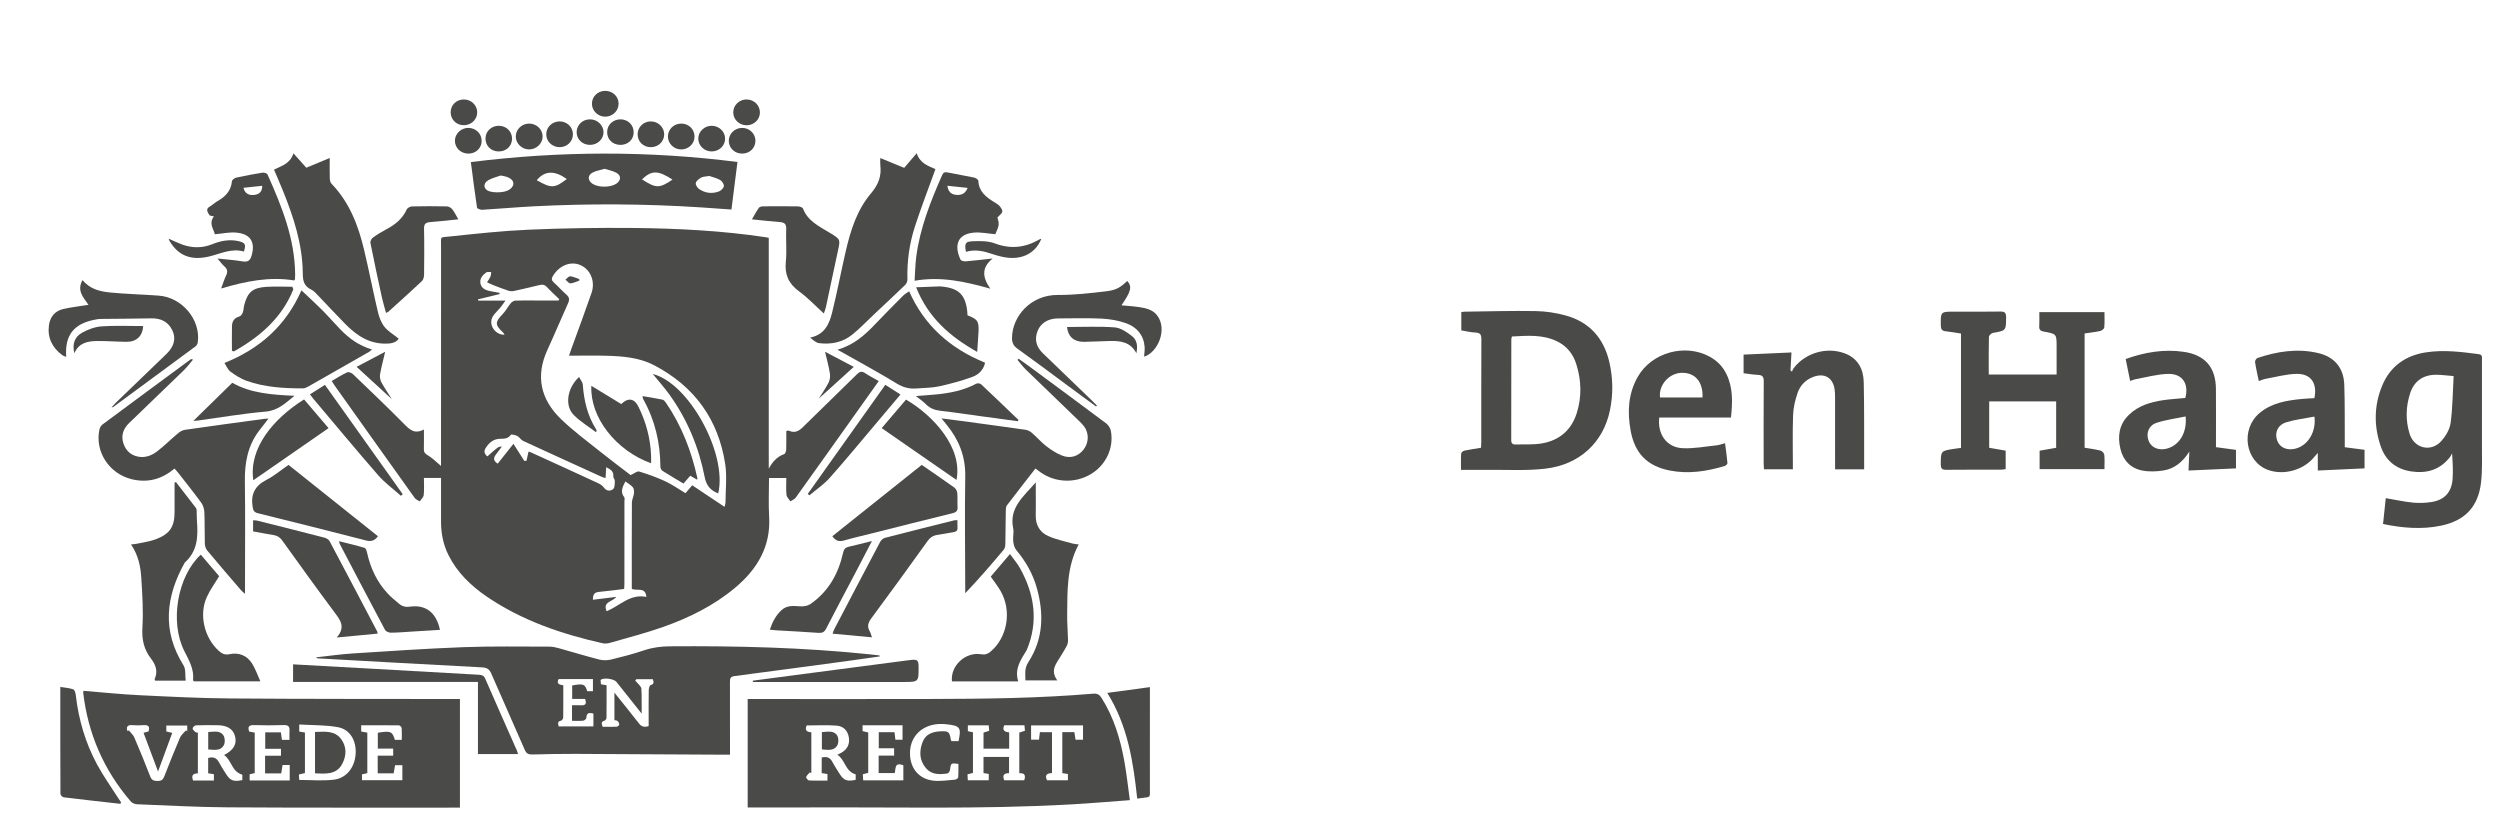 <svg width="149" height="50" viewBox="0 0 149 50" fill="none" xmlns="http://www.w3.org/2000/svg">
<g opacity="0.75">
<g clip-path="url(#clip0_165_651)">
<path d="M26.286 28.485C25.924 28.485 25.621 28.485 25.265 28.485C25.265 28.834 25.289 29.171 25.254 29.503C25.24 29.636 25.1 29.756 25.017 29.883C24.917 29.817 24.785 29.772 24.72 29.682C23.117 27.442 21.521 25.196 19.925 22.951C19.875 22.881 19.834 22.806 19.771 22.705C20.088 22.524 20.382 22.336 20.696 22.19C20.774 22.153 20.952 22.219 21.029 22.292C22.054 23.275 23.082 24.256 24.079 25.265C24.411 25.601 24.703 25.898 25.265 25.598C25.265 26.041 25.273 26.401 25.262 26.76C25.257 26.944 25.32 27.031 25.494 27.134C25.783 27.303 26.021 27.552 26.285 27.772C26.285 27.696 26.285 27.572 26.285 27.448C26.285 23.178 26.284 18.908 26.287 14.638C26.288 14.065 26.201 14.159 26.793 14.096C28.365 13.93 29.941 13.757 31.52 13.689C33.588 13.6 35.662 13.567 37.733 13.587C40.386 13.613 43.036 13.747 45.664 14.143C45.708 14.149 45.75 14.16 45.818 14.174C45.818 18.763 45.818 23.348 45.818 27.933C46.033 27.536 46.3 27.221 46.743 27.062C46.808 27.039 46.854 26.888 46.858 26.794C46.87 26.425 46.863 26.054 46.863 25.692C46.94 25.675 46.981 25.653 47.005 25.664C47.489 25.887 47.743 25.564 48.03 25.282C49.042 24.286 50.067 23.302 51.076 22.304C51.242 22.139 51.364 22.107 51.564 22.241C51.813 22.408 52.084 22.545 52.374 22.711C51.953 23.304 51.556 23.863 51.158 24.421C49.915 26.168 48.675 27.917 47.425 29.659C47.355 29.756 47.214 29.807 47.106 29.88C47.025 29.751 46.889 29.628 46.875 29.493C46.84 29.169 46.864 28.84 46.864 28.49C46.505 28.49 46.181 28.49 45.833 28.49C45.833 29.266 45.795 30.025 45.84 30.778C45.948 32.555 45.147 33.913 43.805 35.036C42.541 36.094 41.072 36.819 39.514 37.37C38.48 37.734 37.41 38.008 36.353 38.313C36.217 38.352 36.055 38.37 35.919 38.339C33.452 37.784 31.089 36.978 29.002 35.55C28.053 34.901 27.247 34.119 26.733 33.092C26.414 32.457 26.285 31.784 26.286 31.083C26.287 30.228 26.286 29.373 26.286 28.485ZM43.183 30.209C43.211 30.085 43.24 30.014 43.24 29.943C43.242 29.177 43.336 28.398 43.221 27.649C42.817 25.034 41.424 23.043 38.989 21.77C38.101 21.306 37.123 21.229 36.14 21.203C35.413 21.183 34.685 21.199 33.914 21.199C33.965 21.049 34.001 20.937 34.041 20.826C34.446 19.707 34.863 18.593 35.252 17.47C35.497 16.763 35.191 16.051 34.575 15.792C34.003 15.552 33.343 15.822 32.959 16.435C32.85 16.61 32.87 16.717 33.023 16.852C33.275 17.074 33.494 17.33 33.748 17.55C33.928 17.706 33.959 17.847 33.861 18.063C33.442 18.988 33.053 19.926 32.628 20.848C31.907 22.412 32.217 23.802 33.438 24.981C34.175 25.693 35.014 26.309 35.819 26.954C36.42 27.435 37.04 27.896 37.585 28.315C37.801 28.22 37.978 28.067 38.093 28.102C38.62 28.263 39.143 28.448 39.64 28.68C40.064 28.878 40.45 29.152 40.854 29.394C41.002 29.222 41.121 29.081 41.256 28.923C41.903 29.355 42.525 29.77 43.183 30.209ZM29.908 26.623C29.778 26.796 29.66 26.953 29.541 27.11C29.381 27.323 29.43 27.49 29.663 27.633C29.97 27.247 30.269 26.87 30.602 26.452C30.844 26.833 31.047 27.152 31.25 27.471C31.293 27.469 31.335 27.467 31.378 27.464C31.419 27.284 31.459 27.105 31.501 26.915C31.524 26.923 31.589 26.936 31.647 26.963C32.993 27.577 34.34 28.19 35.681 28.813C35.808 28.871 35.928 28.973 36.012 29.082C36.178 29.297 36.409 29.267 36.546 29.145C36.649 29.054 36.636 28.826 36.643 28.658C36.646 28.57 36.545 28.476 36.553 28.39C36.581 28.087 36.38 27.974 36.129 27.844C36.115 28.073 36.104 28.272 36.091 28.497C35.974 28.456 35.899 28.436 35.829 28.404C34.277 27.697 32.724 26.992 31.177 26.277C31.045 26.216 30.964 26.054 30.833 25.986C30.718 25.925 30.476 25.871 30.446 25.915C30.291 26.138 30.065 26.152 29.842 26.151C29.431 26.148 29.18 26.354 28.968 26.668C28.817 26.891 28.858 27.043 29.047 27.201C29.706 26.613 29.706 26.613 29.908 26.623ZM36.155 36.428C36.948 36.107 37.551 35.375 38.526 35.577C38.463 34.952 37.974 35.242 37.655 35.097C37.655 35 37.655 34.883 37.655 34.765C37.655 33.163 37.65 31.561 37.661 29.959C37.663 29.771 37.765 29.586 37.786 29.396C37.799 29.278 37.786 29.122 37.715 29.038C37.596 28.899 37.421 28.805 37.273 28.695C37.103 29.017 36.951 29.314 37.207 29.64C37.246 29.689 37.216 29.79 37.216 29.866C37.216 31.513 37.217 33.158 37.215 34.804C37.215 34.91 37.205 35.017 37.2 35.102C36.68 35.164 36.191 35.233 35.701 35.277C35.426 35.301 35.334 35.433 35.338 35.746C35.816 35.687 36.265 35.631 36.727 35.575C36.526 35.87 35.9 35.849 36.155 36.428ZM30.124 17.917C29.983 18.111 29.906 18.229 29.817 18.337C29.669 18.516 29.48 18.671 29.366 18.868C29.093 19.338 29.497 19.966 30.072 19.951C30.036 19.897 30.016 19.848 29.98 19.814C29.489 19.356 29.497 19.198 29.969 18.708C30.151 18.519 30.271 18.276 30.44 18.073C30.503 17.997 30.619 17.922 30.715 17.917C31.113 17.9 31.512 17.91 31.91 17.91C32.37 17.91 32.831 17.91 33.291 17.91C33.304 17.882 33.318 17.855 33.331 17.828C33.087 17.591 32.83 17.366 32.603 17.115C32.469 16.966 32.338 16.944 32.155 16.989C31.648 17.113 31.14 17.232 30.63 17.342C30.528 17.364 30.407 17.36 30.309 17.328C30.003 17.228 29.703 17.111 29.403 16.995C29.274 16.945 29.151 16.881 29.025 16.824C29.092 16.717 29.173 16.615 29.224 16.501C29.262 16.415 29.261 16.313 29.278 16.218C29.176 16.222 29.045 16.189 28.979 16.237C28.757 16.4 28.573 16.608 28.637 16.905C28.699 17.194 28.943 17.296 29.211 17.351C29.399 17.389 29.589 17.42 29.778 17.454C29.777 17.478 29.775 17.503 29.774 17.528C29.344 17.633 28.915 17.737 28.485 17.842C28.489 17.867 28.493 17.892 28.498 17.917C29.005 17.917 29.511 17.917 30.124 17.917Z" fill="#0D0D0B"/>
<path d="M67.339 47.689C66.125 47.778 65.003 47.877 63.879 47.94C58.383 48.252 52.883 48.086 47.384 48.126C46.452 48.132 45.52 48.126 44.562 48.126C44.562 45.969 44.562 43.836 44.562 41.661C44.714 41.661 44.858 41.661 45.001 41.661C48.475 41.661 51.949 41.669 55.423 41.659C58.667 41.651 61.911 41.619 65.147 41.343C65.388 41.322 65.524 41.394 65.644 41.584C66.389 42.755 66.772 44.048 67.013 45.384C67.146 46.125 67.226 46.875 67.339 47.689ZM60.14 46.079C59.785 46.08 59.751 46.251 59.852 46.502C60.261 46.502 60.654 46.502 61.044 46.502C61.148 46.212 61.066 46.061 60.75 46.085C60.75 45.26 60.75 44.463 60.75 43.661C60.868 43.624 60.97 43.591 61.088 43.554C61.077 43.435 61.066 43.332 61.056 43.225C60.632 43.225 60.239 43.225 59.855 43.225C59.707 43.542 59.896 43.626 60.146 43.65C60.146 43.983 60.146 44.296 60.146 44.62C59.628 44.62 59.133 44.62 58.618 44.62C58.618 44.29 58.618 43.978 58.618 43.662C58.739 43.624 58.842 43.593 58.956 43.558C58.945 43.435 58.936 43.331 58.927 43.229C58.495 43.229 58.091 43.229 57.684 43.229C57.684 43.359 57.684 43.465 57.684 43.579C57.797 43.603 57.893 43.623 57.988 43.643C57.988 44.464 57.988 45.27 57.988 46.066C57.863 46.099 57.77 46.123 57.663 46.151C57.669 46.276 57.675 46.382 57.681 46.504C58.111 46.504 58.515 46.504 58.93 46.504C58.93 46.369 58.93 46.254 58.93 46.127C58.818 46.108 58.722 46.091 58.617 46.074C58.617 45.743 58.617 45.431 58.617 45.112C59.144 45.112 59.646 45.112 60.14 45.112C60.14 45.441 60.14 45.736 60.14 46.079ZM48.974 45.147C49.264 45.077 49.459 45.137 49.593 45.384C49.73 45.636 49.888 45.879 50.041 46.122C50.292 46.516 50.482 46.587 50.999 46.478C50.999 46.366 50.999 46.251 50.999 46.153C50.368 45.971 50.386 45.295 49.906 44.981C50.005 44.934 50.053 44.912 50.1 44.888C50.484 44.69 50.655 44.368 50.593 43.963C50.533 43.571 50.293 43.281 49.864 43.248C49.27 43.202 48.669 43.236 48.078 43.236C47.948 43.525 48.085 43.634 48.356 43.642C48.356 44.467 48.356 45.273 48.356 46.079C48.327 46.064 48.298 46.048 48.268 46.032C48.19 46.123 48.083 46.205 48.047 46.31C48.031 46.358 48.15 46.51 48.214 46.514C48.575 46.534 48.938 46.523 49.316 46.523C49.316 46.372 49.316 46.257 49.316 46.131C49.19 46.112 49.083 46.095 48.973 46.078C48.974 45.753 48.974 45.452 48.974 45.147ZM53.84 46.507C53.84 46.175 53.84 45.885 53.84 45.612C53.283 45.396 53.401 45.842 53.324 46.073C52.992 46.073 52.682 46.073 52.368 46.073C52.368 45.72 52.368 45.397 52.368 45.035C52.693 45.035 52.992 45.035 53.29 45.035C53.29 44.878 53.29 44.761 53.29 44.596C52.973 44.596 52.673 44.596 52.375 44.596C52.375 44.247 52.375 43.947 52.375 43.641C52.708 43.641 53.008 43.641 53.312 43.641C53.332 43.806 53.349 43.944 53.366 44.09C53.518 44.09 53.65 44.09 53.791 44.09C53.791 43.795 53.791 43.518 53.791 43.225C52.981 43.225 52.203 43.225 51.409 43.225C51.409 43.357 51.409 43.469 51.409 43.576C51.541 43.606 51.648 43.631 51.746 43.654C51.746 44.471 51.746 45.267 51.746 46.06C51.626 46.093 51.532 46.118 51.423 46.148C51.431 46.276 51.439 46.389 51.446 46.506C52.254 46.507 53.024 46.507 53.84 46.507ZM57.129 44.17C57.301 43.362 57.228 43.259 56.422 43.167C56.264 43.149 56.103 43.142 55.945 43.151C54.97 43.211 54.294 43.852 54.239 44.76C54.184 45.698 54.697 46.406 55.596 46.523C56.026 46.579 56.475 46.501 56.915 46.469C56.987 46.464 57.106 46.383 57.111 46.33C57.13 46.062 57.12 45.792 57.12 45.527C56.668 45.471 56.674 45.472 56.618 45.894C56.608 45.969 56.53 46.089 56.469 46.098C55.996 46.168 55.519 46.179 55.181 45.776C54.784 45.304 54.781 44.763 54.989 44.221C55.16 43.773 55.551 43.614 56.016 43.589C56.541 43.562 56.59 43.601 56.671 44.103C56.674 44.123 56.693 44.141 56.711 44.17C56.848 44.17 56.991 44.17 57.129 44.17ZM62.698 43.638C62.698 44.46 62.698 45.257 62.698 46.075C62.401 46.085 62.248 46.192 62.403 46.502C62.809 46.502 63.224 46.502 63.648 46.502C63.648 46.366 63.648 46.251 63.648 46.13C63.519 46.109 63.41 46.093 63.313 46.078C63.313 45.254 63.313 44.449 63.313 43.634C63.577 43.634 63.8 43.634 64.032 43.634C64.057 43.8 64.079 43.945 64.102 44.089C64.267 44.089 64.399 44.089 64.548 44.089C64.548 43.795 64.548 43.518 64.548 43.232C63.502 43.232 62.486 43.232 61.453 43.232C61.453 43.536 61.453 43.813 61.453 44.084C61.626 44.084 61.768 44.084 61.924 44.084C61.944 43.924 61.96 43.786 61.977 43.637C62.222 43.638 62.454 43.638 62.698 43.638Z" fill="#0D0D0B"/>
<path d="M4.975 41.174C6.098 41.264 7.196 41.379 8.296 41.433C10.115 41.522 11.934 41.614 13.755 41.628C18.184 41.663 22.613 41.653 27.043 41.661C27.156 41.661 27.269 41.661 27.412 41.661C27.412 43.816 27.412 45.949 27.412 48.135C27.303 48.135 27.184 48.135 27.064 48.135C22.566 48.132 18.067 48.146 13.569 48.117C11.772 48.106 9.976 48.005 8.179 47.934C8.048 47.929 7.879 47.866 7.799 47.773C6.176 45.889 5.245 43.72 4.96 41.291C4.956 41.261 4.968 41.228 4.975 41.174ZM11.508 46.518C11.928 46.518 12.332 46.518 12.748 46.518C12.748 46.381 12.748 46.266 12.748 46.141C12.621 46.122 12.513 46.106 12.407 46.089C12.407 45.767 12.407 45.465 12.407 45.174C12.721 45.088 12.916 45.176 13.051 45.434C13.173 45.669 13.322 45.891 13.463 46.116C13.722 46.529 13.909 46.602 14.443 46.495C14.443 46.384 14.443 46.269 14.443 46.172C13.799 45.99 13.814 45.311 13.356 44.999C13.942 44.693 14.134 44.338 14.004 43.864C13.886 43.438 13.537 43.226 12.941 43.222C12.52 43.219 12.098 43.213 11.679 43.23C11.605 43.234 11.486 43.342 11.48 43.409C11.474 43.478 11.573 43.564 11.642 43.628C11.675 43.658 11.742 43.655 11.793 43.666C11.793 44.484 11.793 45.281 11.793 46.093C11.477 46.093 11.398 46.238 11.508 46.518ZM18.174 43.658C18.174 44.475 18.174 45.272 18.174 46.075C18.046 46.104 17.94 46.129 17.815 46.158C17.821 46.284 17.828 46.399 17.832 46.485C18.547 46.485 19.234 46.55 19.903 46.468C20.669 46.374 21.158 45.71 21.198 44.905C21.237 44.132 20.858 43.47 20.136 43.339C19.39 43.203 18.612 43.227 17.834 43.18C17.834 43.379 17.834 43.484 17.834 43.601C17.947 43.62 18.045 43.637 18.174 43.658ZM21.575 46.5C22.393 46.5 23.176 46.5 23.981 46.5C23.981 46.18 23.981 45.9 23.981 45.604C23.828 45.604 23.689 45.604 23.547 45.604C23.516 45.784 23.488 45.942 23.462 46.089C23.119 46.089 22.807 46.089 22.511 46.089C22.511 45.73 22.511 45.4 22.511 45.039C22.842 45.039 23.134 45.039 23.434 45.039C23.434 44.892 23.434 44.778 23.434 44.618C23.116 44.618 22.817 44.618 22.518 44.618C22.518 44.27 22.518 43.968 22.518 43.672C23.289 43.547 23.38 43.587 23.534 44.095C23.664 44.095 23.795 44.095 23.946 44.095C23.946 43.846 23.957 43.617 23.939 43.391C23.934 43.333 23.838 43.233 23.782 43.232C23.036 43.222 22.289 43.225 21.526 43.225C21.526 43.375 21.526 43.481 21.526 43.598C21.656 43.622 21.773 43.644 21.892 43.666C21.892 44.482 21.892 45.278 21.892 46.077C21.775 46.106 21.68 46.129 21.575 46.154C21.575 46.272 21.575 46.38 21.575 46.5ZM16.741 43.647C16.765 43.822 16.784 43.959 16.803 44.097C16.955 44.097 17.087 44.097 17.253 44.097C17.253 43.907 17.244 43.733 17.255 43.56C17.27 43.317 17.195 43.205 16.91 43.215C16.318 43.236 15.725 43.233 15.133 43.216C14.812 43.207 14.76 43.336 14.851 43.601C14.961 43.622 15.069 43.643 15.181 43.664C15.181 44.475 15.181 45.272 15.181 46.076C15.065 46.104 14.97 46.126 14.878 46.148C14.878 46.278 14.878 46.394 14.878 46.516C15.68 46.516 16.46 46.516 17.267 46.516C17.267 46.194 17.267 45.895 17.267 45.593C17.113 45.593 16.989 45.593 16.84 45.593C16.814 45.761 16.79 45.919 16.762 46.093C16.44 46.093 16.128 46.093 15.799 46.093C15.799 45.739 15.799 45.406 15.799 45.04C16.127 45.04 16.43 45.04 16.745 45.04C16.745 44.893 16.745 44.778 16.745 44.627C16.426 44.627 16.124 44.627 15.808 44.627C15.808 44.281 15.808 43.971 15.808 43.647C16.133 43.647 16.424 43.647 16.741 43.647ZM7.589 43.562C7.622 43.554 7.653 43.546 7.685 43.538C7.794 43.676 7.939 43.8 8.005 43.954C8.335 44.724 8.654 45.498 8.955 46.279C9.04 46.498 9.164 46.546 9.387 46.547C9.603 46.548 9.71 46.482 9.786 46.286C10.09 45.506 10.4 44.729 10.73 43.96C10.8 43.797 10.964 43.673 11.085 43.531C11.11 43.548 11.134 43.564 11.159 43.581C11.159 43.474 11.159 43.366 11.159 43.241C10.742 43.241 10.338 43.241 9.913 43.241C9.913 43.373 9.913 43.485 9.913 43.595C10.038 43.625 10.142 43.649 10.266 43.68C9.987 44.438 9.716 45.174 9.419 45.981C9.115 45.17 8.838 44.432 8.555 43.674C8.674 43.643 8.767 43.618 8.851 43.596C8.951 43.296 8.837 43.196 8.542 43.219C8.328 43.236 8.109 43.236 7.894 43.219C7.614 43.197 7.511 43.299 7.589 43.562Z" fill="#0D0D0B"/>
<path d="M52.434 39.123C51.876 39.203 51.317 39.286 50.758 39.361C48.435 39.675 46.112 39.99 43.788 40.292C43.54 40.325 43.503 40.43 43.505 40.636C43.511 41.953 43.508 43.27 43.508 44.588C43.508 44.706 43.508 44.824 43.508 44.979C43.331 44.979 43.188 44.98 43.044 44.979C40.117 44.962 37.19 44.942 34.262 44.931C33.42 44.927 32.577 44.946 31.734 44.967C31.503 44.973 31.375 44.92 31.276 44.691C30.62 43.172 29.936 41.664 29.28 40.144C29.168 39.883 29.023 39.79 28.733 39.775C25.469 39.605 22.207 39.42 18.944 39.239C18.912 39.237 18.879 39.228 18.842 39.177C19.562 39.099 20.28 38.993 21.002 38.947C23.217 38.805 25.432 38.653 27.649 38.57C29.344 38.507 31.043 38.54 32.739 38.539C32.928 38.539 33.121 38.582 33.305 38.633C34.114 38.857 34.916 39.104 35.73 39.313C35.949 39.369 36.208 39.361 36.429 39.307C37.09 39.147 37.751 38.974 38.395 38.757C38.899 38.587 39.404 38.524 39.933 38.52C43.898 38.491 47.858 38.586 51.805 38.995C52.009 39.016 52.212 39.04 52.415 39.063C52.422 39.082 52.428 39.103 52.434 39.123ZM38.66 43.276C38.66 43.153 38.66 43.035 38.66 42.916C38.66 42.323 38.654 41.73 38.665 41.138C38.667 41.031 38.711 40.851 38.775 40.833C39.026 40.76 38.941 40.622 38.911 40.481C38.57 40.481 38.248 40.481 37.926 40.481C37.904 40.51 37.882 40.539 37.859 40.568C37.937 40.65 38.02 40.728 38.09 40.815C38.145 40.883 38.218 40.959 38.224 41.035C38.245 41.286 38.241 41.539 38.243 41.792C38.245 42.008 38.244 42.226 38.244 42.533C37.695 41.842 37.218 41.241 36.74 40.641C36.593 40.455 35.958 40.366 35.794 40.529C35.8 40.601 35.809 40.693 35.817 40.782C35.943 40.805 36.041 40.822 36.152 40.842C36.152 41.496 36.156 42.142 36.147 42.787C36.146 42.844 36.082 42.935 36.027 42.952C35.785 43.026 35.87 43.164 35.921 43.317C36.209 43.317 36.481 43.325 36.753 43.311C36.809 43.309 36.902 43.234 36.905 43.189C36.909 43.118 36.868 43.027 36.814 42.977C36.768 42.933 36.676 42.934 36.619 42.92C36.619 42.376 36.619 41.86 36.619 41.281C37.135 41.925 37.613 42.51 38.075 43.108C38.219 43.294 38.372 43.366 38.66 43.276ZM33.573 40.843C33.573 41.496 33.577 42.13 33.567 42.763C33.566 42.829 33.496 42.94 33.441 42.951C33.173 43.004 33.285 43.157 33.296 43.294C33.999 43.294 34.674 43.294 35.368 43.294C35.368 43.022 35.368 42.776 35.368 42.53C35.103 42.454 34.954 42.495 34.948 42.783C34.947 42.844 34.834 42.945 34.765 42.952C34.545 42.974 34.321 42.96 34.092 42.96C34.092 42.63 34.092 42.35 34.092 42.033C34.277 42.033 34.447 42.023 34.614 42.035C34.905 42.057 34.973 41.938 34.871 41.656C34.614 41.656 34.358 41.656 34.102 41.656C34.102 41.361 34.102 41.105 34.102 40.853C34.777 40.732 34.867 40.767 34.997 41.195C35.113 41.195 35.23 41.195 35.339 41.195C35.339 40.943 35.339 40.717 35.339 40.472C34.64 40.472 33.963 40.472 33.294 40.472C33.139 40.776 33.365 40.809 33.573 40.843Z" fill="#0D0D0B"/>
<path d="M60.71 21.381C60.905 21.521 61.102 21.659 61.296 21.801C62.84 22.942 64.388 24.08 65.925 25.232C66.06 25.334 66.177 25.518 66.207 25.68C66.399 26.713 65.907 27.735 64.989 28.273C64.057 28.819 62.871 28.765 62.002 28.138C61.911 28.073 61.824 28.006 61.712 27.923C61.136 28.663 60.568 29.389 60.01 30.122C59.956 30.193 59.948 30.307 59.946 30.402C59.934 31.072 59.933 31.74 59.919 32.409C59.916 32.524 59.902 32.666 59.833 32.748C59.098 33.626 58.351 34.495 57.528 35.356C57.528 35.257 57.528 35.158 57.528 35.059C57.524 32.832 57.494 30.604 57.529 28.377C57.547 27.192 57.144 26.19 56.396 25.285C56.32 25.192 56.245 25.098 56.113 24.936C56.549 24.992 56.91 25.036 57.271 25.085C58.555 25.259 59.84 25.431 61.123 25.615C61.257 25.634 61.401 25.711 61.503 25.8C61.799 26.057 62.056 26.357 62.365 26.597C62.645 26.813 62.955 27.015 63.283 27.147C63.795 27.354 64.27 27.197 64.584 26.79C64.893 26.39 64.915 25.837 64.625 25.433C64.535 25.308 64.422 25.196 64.31 25.087C63.249 24.062 62.183 23.041 61.125 22.012C60.948 21.84 60.803 21.637 60.643 21.448C60.664 21.426 60.687 21.404 60.71 21.381Z" fill="#0D0D0B"/>
<path d="M16 24.95C15.784 25.228 15.605 25.454 15.432 25.684C14.761 26.579 14.58 27.589 14.594 28.674C14.623 30.77 14.602 32.866 14.602 34.962C14.602 35.08 14.602 35.198 14.602 35.392C14.487 35.289 14.42 35.24 14.369 35.181C13.693 34.394 13.016 33.61 12.353 32.814C12.263 32.707 12.213 32.541 12.208 32.4C12.189 31.775 12.207 31.149 12.18 30.525C12.172 30.332 12.105 30.113 11.99 29.956C11.545 29.346 11.07 28.756 10.605 28.159C10.545 28.082 10.477 28.011 10.403 27.925C9.652 28.559 8.808 28.794 7.853 28.562C6.503 28.235 5.645 26.913 5.926 25.603C5.95 25.494 6.015 25.368 6.103 25.303C7.852 24.003 9.607 22.711 11.362 21.418C11.386 21.401 11.42 21.396 11.505 21.433C11.322 21.645 11.155 21.872 10.955 22.068C9.873 23.12 8.783 24.165 7.696 25.213C7.336 25.561 7.199 25.974 7.362 26.446C7.505 26.859 7.8 27.14 8.256 27.22C8.678 27.295 9.057 27.137 9.37 26.898C9.796 26.573 10.174 26.189 10.586 25.844C10.707 25.741 10.864 25.639 11.017 25.618C12.593 25.39 14.171 25.178 15.749 24.963C15.817 24.954 15.884 24.956 16 24.95Z" fill="#0D0D0B"/>
<path d="M28.064 9.659C33.361 8.998 38.631 8.977 43.953 9.654C43.834 10.589 43.716 11.527 43.594 12.488C42.968 12.444 42.38 12.399 41.792 12.361C38.462 12.144 35.129 12.126 31.797 12.297C30.774 12.35 29.754 12.443 28.732 12.504C28.631 12.51 28.438 12.433 28.43 12.375C28.294 11.476 28.183 10.574 28.064 9.659ZM36.035 10.061C35.782 10.137 35.527 10.175 35.315 10.288C35.008 10.451 35.021 10.754 35.31 10.95C35.663 11.188 36.398 11.183 36.743 10.942C37.017 10.75 37.032 10.462 36.741 10.3C36.533 10.184 36.28 10.14 36.035 10.061ZM29.832 10.462C29.583 10.555 29.31 10.613 29.089 10.749C28.761 10.952 28.816 11.307 29.194 11.41C29.436 11.475 29.712 11.475 29.963 11.439C30.367 11.382 30.623 11.137 30.595 10.904C30.568 10.67 30.266 10.512 29.832 10.462ZM42.274 10.487C42.071 10.524 41.908 10.519 41.788 10.585C41.654 10.659 41.494 10.786 41.468 10.913C41.446 11.02 41.569 11.205 41.682 11.278C42.039 11.512 42.447 11.564 42.851 11.408C42.978 11.359 43.13 11.208 43.142 11.091C43.154 10.974 43.035 10.794 42.92 10.728C42.712 10.609 42.465 10.555 42.274 10.487ZM33.783 10.669C33.042 10.144 32.46 10.168 31.992 10.742C32.863 11.236 33.055 11.228 33.783 10.669ZM40.082 10.705C39.219 10.141 38.834 10.141 38.264 10.691C39.105 11.232 39.289 11.236 40.082 10.705Z" fill="#0D0D0B"/>
<path d="M55.752 10.079C55.334 11.242 54.899 12.36 54.53 13.498C54.199 14.519 54.053 15.574 54.083 16.648C54.087 16.759 54.03 16.902 53.949 16.98C53.341 17.569 52.72 18.146 52.102 18.726C51.672 19.131 51.263 19.563 50.804 19.936C50.237 20.397 49.545 20.544 48.817 20.451C48.629 20.426 48.46 20.264 48.285 20.121C49.152 19.945 49.425 19.304 49.592 18.637C49.894 17.422 50.125 16.191 50.407 14.972C50.694 13.733 51.074 12.51 51.918 11.516C52.358 10.996 52.546 10.485 52.467 9.848C52.453 9.73 52.465 9.609 52.465 9.419C52.985 9.632 53.46 9.827 53.89 10.004C54.129 9.723 54.356 9.458 54.634 9.132C54.844 9.759 55.339 9.889 55.752 10.079Z" fill="#0D0D0B"/>
<path d="M23.763 20.184C23.659 20.347 23.463 20.453 23.167 20.473C22.067 20.549 21.274 20.017 20.571 19.302C20.007 18.729 19.464 18.139 18.906 17.559C18.798 17.448 18.686 17.322 18.548 17.258C18.084 17.044 18.049 16.688 18.044 16.24C18.023 14.548 17.503 12.957 16.874 11.396C16.702 10.97 16.516 10.547 16.332 10.113C16.777 9.88 17.291 9.769 17.489 9.138C17.765 9.448 17.99 9.699 18.256 9.997C18.644 9.835 19.116 9.639 19.651 9.417C19.651 9.856 19.644 10.235 19.655 10.613C19.658 10.726 19.68 10.868 19.752 10.943C20.829 12.06 21.352 13.432 21.697 14.878C21.99 16.106 22.229 17.346 22.518 18.575C22.592 18.891 22.714 19.223 22.912 19.476C23.124 19.747 23.452 19.933 23.763 20.184Z" fill="#0D0D0B"/>
<path d="M49.914 20.845C50.891 20.553 51.537 19.976 52.143 19.338C52.696 18.757 53.262 18.188 53.829 17.619C53.929 17.52 54.061 17.45 54.185 17.361C55.084 19.39 56.611 20.76 58.71 21.617C58.629 22.018 58.346 22.321 57.964 22.459C57.321 22.694 56.652 22.876 55.981 23.024C55.552 23.119 55.1 23.11 54.659 23.15C54.217 23.19 53.836 23.1 53.444 22.858C52.428 22.233 51.374 21.667 50.335 21.076C50.221 21.012 50.106 20.95 49.914 20.845Z" fill="#0D0D0B"/>
<path d="M17.966 17.304C18.397 17.712 18.809 18.085 19.2 18.478C19.578 18.858 19.927 19.265 20.3 19.649C20.812 20.177 21.4 20.602 22.171 20.83C22.09 20.895 22.041 20.945 21.981 20.98C20.777 21.669 19.573 22.357 18.366 23.041C18.271 23.094 18.157 23.147 18.053 23.147C16.91 23.147 15.771 23.082 14.689 22.695C14.345 22.572 14.025 22.362 13.731 22.145C13.575 22.029 13.497 21.814 13.377 21.633C15.504 20.773 17.04 19.408 17.966 17.304Z" fill="#0D0D0B"/>
<path d="M59.161 15.407C58.476 15.964 58.558 16.535 59.022 17.206C57.496 16.775 56.075 16.462 54.51 16.733C54.543 16.223 54.549 15.755 54.609 15.295C54.833 13.591 55.46 12.004 56.152 10.437C56.226 10.268 56.315 10.243 56.491 10.28C57.012 10.39 57.541 10.473 58.062 10.584C58.159 10.604 58.306 10.709 58.31 10.779C58.338 11.408 58.762 11.747 59.256 12.046C59.371 12.116 59.493 12.189 59.579 12.287C59.659 12.38 59.753 12.517 59.735 12.618C59.716 12.728 59.575 12.818 59.447 12.961C59.565 13.36 59.558 13.425 59.322 13.959C58.883 13.923 58.456 13.828 58.042 13.864C56.989 13.956 56.887 14.712 57.248 15.476C57.28 15.543 57.455 15.585 57.558 15.576C58.066 15.534 58.572 15.471 59.161 15.407ZM57.672 11.198C57.247 11.154 56.87 11.114 56.466 11.072C56.516 11.464 56.725 11.594 57.007 11.616C57.296 11.639 57.535 11.544 57.672 11.198Z" fill="#0D0D0B"/>
<path d="M13.178 17.195C13.293 16.891 13.367 16.65 13.475 16.425C13.579 16.207 13.566 16.04 13.371 15.874C13.238 15.761 13.139 15.612 12.962 15.408C13.511 15.469 13.979 15.498 14.439 15.577C14.764 15.633 14.908 15.537 14.996 15.236C15.231 14.425 14.925 13.928 14.056 13.861C13.66 13.83 13.254 13.923 12.805 13.963C12.742 13.66 12.421 13.325 12.749 12.898C12.637 12.866 12.504 12.867 12.475 12.813C12.387 12.653 12.227 12.472 12.5 12.312C12.665 12.216 12.803 12.077 12.969 11.983C13.445 11.716 13.771 11.361 13.824 10.803C13.832 10.721 13.981 10.607 14.083 10.585C14.604 10.47 15.129 10.372 15.655 10.289C15.746 10.274 15.914 10.332 15.944 10.399C16.798 12.307 17.576 14.238 17.591 16.362C17.592 16.45 17.587 16.537 17.581 16.625C17.579 16.645 17.562 16.664 17.537 16.714C16.077 16.474 14.662 16.756 13.178 17.195ZM14.512 11.193C14.58 11.505 14.805 11.652 15.131 11.62C15.466 11.588 15.638 11.408 15.626 11.074C15.264 11.113 14.905 11.151 14.512 11.193Z" fill="#0D0D0B"/>
<path d="M61.732 28.751C61.732 28.954 61.732 29.157 61.732 29.361C61.732 29.811 61.741 30.261 61.73 30.71C61.715 31.273 61.961 31.717 62.47 31.947C62.935 32.157 63.454 32.259 63.952 32.401C64.057 32.431 64.17 32.431 64.29 32.446C63.567 33.795 63.62 35.229 63.603 36.651C63.598 37.155 63.645 37.659 63.655 38.163C63.657 38.277 63.627 38.402 63.575 38.504C63.47 38.71 63.338 38.904 63.221 39.105C62.968 39.537 62.566 39.938 63.015 40.552C62.32 40.552 61.739 40.552 61.116 40.552C61.111 40.202 61.043 39.844 61.289 39.464C62.186 38.082 62.223 36.59 61.799 35.057C61.566 34.217 61.145 33.473 60.581 32.797C60.465 32.658 60.408 32.451 60.388 32.269C60.36 32.01 60.438 31.734 60.385 31.482C60.127 30.261 61.026 29.564 61.732 28.751Z" fill="#0D0D0B"/>
<path d="M11.066 40.568C10.406 40.568 9.82 40.568 9.247 40.568C9.228 40.508 9.21 40.483 9.217 40.468C9.426 40.014 9.283 39.621 8.997 39.249C8.575 38.7 8.444 38.107 8.487 37.409C8.548 36.428 8.483 35.436 8.422 34.452C8.38 33.762 8.243 33.081 7.809 32.451C7.956 32.432 8.066 32.426 8.174 32.403C8.539 32.324 8.917 32.276 9.264 32.148C10.121 31.83 10.404 31.399 10.404 30.517C10.404 29.931 10.404 29.346 10.404 28.76C10.432 28.752 10.46 28.744 10.489 28.735C10.887 29.249 11.288 29.762 11.682 30.279C11.717 30.326 11.719 30.403 11.722 30.466C11.73 30.663 11.722 30.861 11.738 31.058C11.81 31.968 11.779 32.848 11.013 33.528C9.879 35.557 9.645 37.587 10.936 39.653C11.086 39.892 11.027 40.254 11.066 40.568Z" fill="#0D0D0B"/>
<path d="M5.274 18.167C4.97 17.729 4.56 17.316 4.92 16.692C5.353 17.231 5.958 17.374 6.568 17.433C7.528 17.527 8.497 17.547 9.46 17.619C10.859 17.722 11.974 19.063 11.787 20.406C11.775 20.492 11.719 20.596 11.648 20.648C10.014 21.857 8.377 23.061 6.739 24.265C6.732 24.27 6.718 24.267 6.648 24.275C6.751 24.165 6.823 24.081 6.903 24.004C7.909 23.034 8.917 22.064 9.922 21.094C10.373 20.658 10.504 20.177 10.274 19.694C10.03 19.181 9.597 18.96 9.01 18.974C8.008 18.995 7.007 18.996 6.005 19.008C5.915 19.009 5.823 19.021 5.734 19.037C4.412 19.27 3.854 19.952 3.946 21.271C3.853 21.23 3.77 21.211 3.708 21.164C3.101 20.712 2.818 20.115 2.918 19.38C2.984 18.895 3.262 18.533 3.771 18.417C4.253 18.307 4.749 18.252 5.274 18.167Z" fill="#0D0D0B"/>
<path d="M65.321 24.225C64.691 23.761 64.06 23.296 63.429 22.831C62.498 22.144 61.574 21.448 60.632 20.775C60.39 20.603 60.314 20.407 60.316 20.136C60.325 18.897 61.388 17.57 63.051 17.579C64.014 17.584 64.981 17.475 65.938 17.36C66.551 17.287 66.79 17.117 67.183 16.744C67.481 17.088 67.422 17.35 66.838 18.197C67.187 18.231 67.521 18.248 67.85 18.297C68.281 18.36 68.714 18.445 68.985 18.823C69.594 19.671 68.98 21.026 68.187 21.257C68.2 21.057 68.234 20.866 68.22 20.678C68.168 19.982 67.764 19.496 67.114 19.264C66.655 19.099 66.146 19.014 65.654 18.989C64.791 18.947 63.924 18.976 63.058 18.978C62.48 18.98 62.032 19.247 61.842 19.721C61.641 20.224 61.759 20.67 62.15 21.049C63.147 22.012 64.146 22.974 65.144 23.937C65.224 24.014 65.3 24.093 65.378 24.172C65.359 24.189 65.34 24.207 65.321 24.225Z" fill="#0D0D0B"/>
<path d="M60.687 40.611C59.302 40.611 58.019 40.611 56.737 40.611C56.633 39.682 57.538 38.835 58.482 38.994C58.714 39.033 58.867 38.978 59.032 38.84C60.042 37.999 60.318 36.408 59.636 35.226C59.472 34.94 59.263 34.677 59.048 34.366C59.403 33.949 59.776 33.511 60.193 33.021C60.407 33.32 60.634 33.578 60.796 33.87C61.659 35.424 61.898 37.034 61.205 38.713C61.201 38.723 61.197 38.734 61.192 38.744C60.852 39.308 60.446 39.852 60.687 40.611Z" fill="#0D0D0B"/>
<path d="M11.967 33.058C12.349 33.506 12.717 33.937 13.062 34.341C12.804 34.771 12.519 35.157 12.326 35.583C11.847 36.642 12.176 38.016 13.044 38.795C13.228 38.96 13.405 39.047 13.681 38.989C14.252 38.871 14.727 39.073 15.027 39.551C15.222 39.862 15.341 40.217 15.518 40.607C14.129 40.607 12.839 40.607 11.56 40.607C11.533 40.576 11.506 40.558 11.507 40.543C11.579 39.892 11.27 39.366 10.985 38.8C10.1 37.049 10.586 34.326 11.967 33.058Z" fill="#0D0D0B"/>
<path d="M51.969 37.984C51.172 37.91 50.415 37.841 49.621 37.767C49.656 37.672 49.675 37.591 49.713 37.52C50.624 35.778 51.536 34.036 52.456 32.299C52.51 32.197 52.629 32.086 52.74 32.057C54.112 31.701 55.488 31.358 56.863 31.014C56.914 31.001 56.971 31.007 57.065 31.002C57.065 31.159 57.056 31.299 57.068 31.438C57.083 31.62 56.994 31.692 56.819 31.718C56.504 31.766 56.193 31.836 55.878 31.879C55.614 31.915 55.436 32.032 55.28 32.25C54.174 33.792 53.06 35.329 51.929 36.854C51.733 37.118 51.669 37.343 51.837 37.627C51.893 37.72 51.914 37.831 51.969 37.984Z" fill="#0D0D0B"/>
<path d="M20.068 37.995C20.612 37.372 20.287 36.964 19.952 36.516C18.89 35.092 17.852 33.651 16.817 32.208C16.681 32.02 16.527 31.924 16.301 31.889C15.898 31.826 15.498 31.746 15.084 31.671C15.084 31.443 15.084 31.238 15.084 31.01C15.168 31.015 15.245 31.008 15.316 31.026C16.658 31.362 18 31.698 19.34 32.045C19.456 32.075 19.594 32.161 19.646 32.258C20.601 34.052 21.544 35.852 22.489 37.651C22.498 37.669 22.495 37.693 22.505 37.764C21.734 37.837 20.964 37.91 20.068 37.995Z" fill="#0D0D0B"/>
<path d="M44.815 13.072C44.971 12.807 45.086 12.583 45.233 12.38C45.277 12.32 45.411 12.298 45.504 12.297C46.188 12.291 46.871 12.288 47.554 12.3C47.66 12.302 47.832 12.359 47.859 12.431C48.142 13.18 48.835 13.496 49.464 13.88C50.099 14.267 50.091 14.265 49.937 14.969C49.695 16.074 49.467 17.182 49.229 18.288C49.205 18.403 49.157 18.513 49.102 18.685C48.589 18.219 48.145 17.745 47.626 17.366C46.992 16.902 46.757 16.35 46.836 15.592C46.902 14.951 46.83 14.298 46.858 13.651C46.871 13.343 46.749 13.253 46.458 13.233C45.936 13.197 45.417 13.133 44.815 13.072Z" fill="#0D0D0B"/>
<path d="M27.317 13.072C26.717 13.133 26.187 13.199 25.654 13.236C25.372 13.255 25.266 13.344 25.273 13.635C25.293 14.545 25.285 15.456 25.275 16.366C25.273 16.497 25.238 16.667 25.149 16.75C24.49 17.371 23.814 17.975 23.142 18.583C23.119 18.604 23.083 18.611 23.007 18.648C22.92 18.322 22.823 18.013 22.755 17.699C22.521 16.627 22.292 15.553 22.077 14.477C22.059 14.383 22.134 14.227 22.217 14.167C22.471 13.982 22.742 13.817 23.02 13.669C23.551 13.389 23.993 13.037 24.241 12.482C24.28 12.393 24.443 12.305 24.551 12.302C25.245 12.286 25.94 12.286 26.634 12.301C26.744 12.304 26.885 12.384 26.954 12.472C27.089 12.643 27.183 12.844 27.317 13.072Z" fill="#0D0D0B"/>
<path d="M22.527 31.961C22.327 32.229 22.12 32.289 21.822 32.213C19.677 31.662 17.531 31.122 15.382 30.591C15.135 30.531 15.09 30.424 15.054 30.194C14.939 29.456 15.191 28.954 15.886 28.597C16.343 28.363 16.742 28.021 17.196 27.708C18.969 29.123 20.737 30.534 22.527 31.961Z" fill="#0D0D0B"/>
<path d="M54.935 27.708C55.607 28.172 56.249 28.608 56.879 29.06C56.971 29.126 57.043 29.268 57.054 29.382C57.081 29.654 57.051 29.93 57.071 30.204C57.087 30.43 57.008 30.529 56.772 30.587C55.139 30.985 53.511 31.399 51.882 31.809C51.353 31.942 50.822 32.063 50.298 32.214C49.997 32.302 49.793 32.222 49.607 31.958C51.379 30.545 53.146 29.135 54.935 27.708Z" fill="#0D0D0B"/>
<path d="M17.468 39.595C19.073 39.684 20.641 39.77 22.209 39.858C24.312 39.977 26.415 40.099 28.518 40.214C28.702 40.224 28.832 40.249 28.916 40.441C29.541 41.878 30.179 43.309 30.812 44.743C30.834 44.791 30.846 44.844 30.878 44.942C30.076 44.942 29.302 44.942 28.485 44.942C28.485 43.536 28.485 42.114 28.485 40.644C24.793 40.644 21.142 40.644 17.467 40.644C17.468 40.275 17.468 39.952 17.468 39.595Z" fill="#0D0D0B"/>
<path d="M7.177 47.908C6.049 47.781 4.919 47.658 3.791 47.519C3.718 47.51 3.603 47.386 3.602 47.315C3.592 45.209 3.594 43.102 3.594 40.941C3.875 40.988 4.136 41.002 4.369 41.087C4.455 41.118 4.504 41.315 4.519 41.443C4.684 42.886 5.088 44.267 5.781 45.554C6.162 46.262 6.637 46.922 7.071 47.604C7.116 47.676 7.167 47.746 7.215 47.816C7.203 47.847 7.19 47.878 7.177 47.908Z" fill="#0D0D0B"/>
<path d="M51.969 32.243C51.599 32.954 51.275 33.58 50.948 34.204C50.377 35.29 49.798 36.371 49.239 37.464C49.13 37.677 49.007 37.736 48.768 37.718C47.939 37.655 47.109 37.617 46.28 37.568C46.158 37.561 46.036 37.545 45.881 37.53C46.039 37.067 46.239 36.671 46.588 36.356C46.919 36.057 47.313 36.114 47.716 36.139C47.91 36.151 48.15 36.107 48.303 36.001C49.394 35.244 49.975 34.17 50.252 32.932C50.302 32.707 50.401 32.624 50.613 32.578C51.034 32.488 51.447 32.374 51.969 32.243Z" fill="#0D0D0B"/>
<path d="M26.221 37.54C25.697 37.572 25.178 37.604 24.659 37.635C24.205 37.663 23.751 37.703 23.296 37.709C23.179 37.71 22.998 37.636 22.95 37.545C22.038 35.838 21.143 34.123 20.245 32.41C20.231 32.382 20.23 32.349 20.207 32.255C20.739 32.389 21.241 32.505 21.733 32.654C21.808 32.676 21.857 32.845 21.881 32.953C22.084 33.873 22.474 34.704 23.134 35.404C23.331 35.614 23.564 35.794 23.784 35.984C23.972 36.144 24.173 36.194 24.439 36.156C25.376 36.023 26.013 36.519 26.221 37.54Z" fill="#0D0D0B"/>
<path d="M15.098 28.623C14.814 26.715 16.293 24.95 18.122 23.805C18.6 24.366 19.081 24.93 19.581 25.517C18.081 26.556 16.609 27.576 15.098 28.623Z" fill="#0D0D0B"/>
<path d="M52.549 25.516C53.049 24.929 53.524 24.371 53.998 23.816C55.619 24.757 57.395 26.691 57.005 28.604C55.516 27.572 54.044 26.552 52.549 25.516Z" fill="#0D0D0B"/>
<path d="M68.534 40.952C68.534 41.119 68.534 41.249 68.534 41.378C68.534 43.253 68.536 45.129 68.533 47.005C68.532 47.544 68.61 47.491 68.042 47.563C67.965 47.573 67.888 47.583 67.778 47.596C67.541 45.419 67.226 43.273 65.994 41.298C66.845 41.183 67.661 41.072 68.534 40.952Z" fill="#0D0D0B"/>
<path d="M54.6 17.122C55.146 17.101 55.594 17.084 56.041 17.068C56.075 17.067 56.109 17.077 56.142 17.08C57.136 17.179 57.533 17.563 57.646 18.536C57.657 18.622 57.658 18.71 57.663 18.793C58.265 19.024 58.349 19.144 58.32 19.77C58.302 20.149 58.27 20.527 58.24 20.974C56.624 20.065 55.326 18.939 54.6 17.122Z" fill="#0D0D0B"/>
<path d="M17.483 17.242C16.809 18.932 15.511 20.062 13.937 20.946C13.899 20.933 13.861 20.919 13.823 20.906C13.823 20.418 13.816 19.93 13.825 19.442C13.831 19.152 13.959 18.945 14.276 18.857C14.361 18.833 14.44 18.707 14.475 18.612C14.523 18.48 14.518 18.33 14.553 18.192C14.755 17.414 15.055 17.148 15.876 17.096C16.39 17.063 16.908 17.09 17.425 17.09C17.444 17.14 17.463 17.191 17.483 17.242Z" fill="#0D0D0B"/>
<path d="M44.876 40.566C46.554 40.345 48.231 40.124 49.91 39.904C51.341 39.716 52.772 39.53 54.204 39.343C54.689 39.28 54.747 39.325 54.748 39.776C54.75 40.646 54.75 40.646 53.837 40.646C50.992 40.646 48.147 40.646 45.301 40.646C45.156 40.646 45.01 40.646 44.865 40.646C44.869 40.62 44.872 40.593 44.876 40.566Z" fill="#0D0D0B"/>
<path d="M60.668 25.105C59.906 25.002 59.143 24.9 58.381 24.796C57.626 24.694 56.873 24.576 56.117 24.492C55.752 24.452 55.44 24.359 55.183 24.091C55.023 23.925 54.823 23.796 54.584 23.604C55.01 23.571 55.373 23.547 55.736 23.514C56.592 23.435 57.423 23.275 58.187 22.867C58.257 22.829 58.415 22.847 58.471 22.9C59.22 23.602 59.958 24.315 60.699 25.026C60.689 25.052 60.679 25.079 60.668 25.105Z" fill="#0D0D0B"/>
<path d="M17.549 23.589C16.995 24.041 16.565 24.47 15.825 24.533C14.48 24.648 13.145 24.881 11.806 25.063C11.697 25.078 11.586 25.08 11.525 25.084C12.278 24.347 13.045 23.596 13.844 22.814C14.921 23.43 16.186 23.53 17.549 23.589Z" fill="#0D0D0B"/>
<path d="M23.893 29.549C23.439 29.143 22.935 28.778 22.54 28.325C21.23 26.821 19.958 25.287 18.672 23.764C18.61 23.69 18.553 23.61 18.471 23.504C18.771 23.314 19.052 23.136 19.366 22.938C20.922 25.124 22.463 27.29 24.004 29.456C23.967 29.487 23.93 29.518 23.893 29.549Z" fill="#0D0D0B"/>
<path d="M52.764 22.936C53.081 23.139 53.362 23.318 53.668 23.514C53.181 24.091 52.723 24.635 52.264 25.178C51.329 26.283 50.41 27.402 49.447 28.485C49.1 28.876 48.645 29.179 48.24 29.522C48.208 29.493 48.175 29.464 48.143 29.436C49.673 27.282 51.204 25.129 52.764 22.936Z" fill="#0D0D0B"/>
<path d="M67.727 21.051C67.378 20.384 66.79 20.312 66.172 20.322C65.649 20.33 65.127 20.369 64.604 20.374C63.998 20.378 63.647 20.049 63.594 19.489C64.54 19.489 65.495 19.441 66.438 19.513C66.796 19.54 67.168 19.8 67.468 20.032C67.761 20.257 67.822 20.618 67.727 21.051Z" fill="#0D0D0B"/>
<path d="M4.431 21.056C4.297 20.511 4.439 20.072 4.909 19.82C5.256 19.633 5.662 19.477 6.052 19.451C6.876 19.395 7.707 19.433 8.535 19.433C8.497 20.029 8.139 20.376 7.542 20.372C6.952 20.368 6.362 20.318 5.772 20.325C5.222 20.333 4.697 20.431 4.431 21.056Z" fill="#0D0D0B"/>
<path d="M14.537 14.994C13.791 14.77 13.128 15.136 12.43 15.295C11.382 15.533 10.635 15.241 10.113 14.378C10.091 14.343 10.078 14.302 10.045 14.224C10.342 14.353 10.599 14.479 10.867 14.577C11.465 14.793 12.064 14.791 12.66 14.551C13.173 14.345 13.705 14.245 14.257 14.382C14.621 14.473 14.669 14.581 14.537 14.994Z" fill="#0D0D0B"/>
<path d="M57.571 15.009C57.48 14.537 57.526 14.402 57.924 14.382C58.38 14.359 58.881 14.35 59.292 14.506C60.238 14.864 61.094 14.76 61.937 14.276C61.966 14.26 61.998 14.248 62.029 14.237C62.036 14.234 62.048 14.245 62.057 14.249C61.69 15.152 60.797 15.554 59.711 15.3C59.523 15.256 59.336 15.206 59.154 15.144C58.644 14.969 58.129 14.843 57.571 15.009Z" fill="#0D0D0B"/>
<path d="M31.524 7.366C31.967 7.358 32.333 7.7 32.34 8.128C32.347 8.545 31.973 8.907 31.537 8.906C31.112 8.906 30.754 8.569 30.741 8.157C30.728 7.73 31.08 7.375 31.524 7.366Z" fill="#0D0D0B"/>
<path d="M23.355 23.79C22.71 23.2 21.996 22.545 21.254 21.864C21.815 21.567 22.35 21.285 22.956 20.965C22.84 21.461 22.726 21.881 22.652 22.307C22.626 22.462 22.659 22.653 22.735 22.792C22.94 23.165 23.183 23.519 23.355 23.79Z" fill="#0D0D0B"/>
<path d="M30.518 8.277C30.511 8.716 30.162 9.037 29.703 9.026C29.249 9.015 28.922 8.676 28.936 8.231C28.95 7.81 29.294 7.494 29.734 7.497C30.182 7.5 30.526 7.841 30.518 8.277Z" fill="#0D0D0B"/>
<path d="M42.414 9.025C41.969 9.024 41.613 8.678 41.617 8.251C41.621 7.844 41.976 7.502 42.403 7.497C42.846 7.49 43.213 7.834 43.216 8.257C43.22 8.684 42.861 9.027 42.414 9.025Z" fill="#0D0D0B"/>
<path d="M36.056 5.416C36.505 5.407 36.866 5.744 36.869 6.174C36.872 6.601 36.512 6.954 36.073 6.954C35.648 6.954 35.291 6.618 35.28 6.206C35.267 5.771 35.608 5.424 36.056 5.416Z" fill="#0D0D0B"/>
<path d="M26.859 6.703C26.855 6.263 27.196 5.927 27.647 5.928C28.077 5.929 28.429 6.258 28.441 6.671C28.454 7.1 28.11 7.451 27.663 7.462C27.22 7.474 26.863 7.138 26.859 6.703Z" fill="#0D0D0B"/>
<path d="M44.234 9.154C43.783 9.156 43.434 8.821 43.436 8.387C43.438 7.974 43.782 7.634 44.209 7.623C44.653 7.612 45.017 7.95 45.024 8.379C45.03 8.815 44.688 9.152 44.234 9.154Z" fill="#0D0D0B"/>
<path d="M41.394 8.132C41.396 8.564 41.041 8.909 40.597 8.907C40.17 8.904 39.819 8.569 39.809 8.154C39.798 7.722 40.146 7.372 40.591 7.366C41.039 7.36 41.391 7.697 41.394 8.132Z" fill="#0D0D0B"/>
<path d="M49.173 20.965C49.792 21.291 50.318 21.568 50.884 21.866C50.135 22.545 49.413 23.201 48.797 23.759C48.935 23.539 49.178 23.192 49.374 22.823C49.457 22.665 49.492 22.453 49.465 22.278C49.403 21.87 49.289 21.47 49.173 20.965Z" fill="#0D0D0B"/>
<path d="M28.707 8.407C28.701 8.843 28.346 9.167 27.89 9.155C27.454 9.142 27.115 8.809 27.113 8.393C27.112 7.97 27.48 7.618 27.92 7.622C28.366 7.628 28.714 7.975 28.707 8.407Z" fill="#0D0D0B"/>
<path d="M38.785 8.772C38.332 8.771 37.996 8.435 38.004 7.992C38.011 7.568 38.346 7.242 38.78 7.236C39.22 7.231 39.584 7.578 39.586 8.003C39.586 8.435 39.233 8.773 38.785 8.772Z" fill="#0D0D0B"/>
<path d="M35.162 8.635C34.704 8.632 34.361 8.299 34.367 7.866C34.374 7.436 34.735 7.103 35.184 7.113C35.609 7.122 35.964 7.466 35.97 7.871C35.976 8.29 35.608 8.638 35.162 8.635Z" fill="#0D0D0B"/>
<path d="M34.147 7.997C34.151 8.429 33.797 8.773 33.353 8.772C32.906 8.771 32.551 8.425 32.557 7.997C32.562 7.578 32.901 7.247 33.336 7.236C33.778 7.225 34.144 7.568 34.147 7.997Z" fill="#0D0D0B"/>
<path d="M43.701 6.691C43.704 6.264 44.072 5.918 44.511 5.928C44.956 5.939 45.3 6.288 45.291 6.719C45.281 7.134 44.93 7.465 44.5 7.466C44.055 7.466 43.698 7.12 43.701 6.691Z" fill="#0D0D0B"/>
<path d="M36.186 7.858C36.195 7.426 36.553 7.101 37.005 7.113C37.451 7.125 37.78 7.47 37.766 7.911C37.752 8.334 37.414 8.641 36.968 8.635C36.508 8.629 36.176 8.3 36.186 7.858Z" fill="#0D0D0B"/>
<path d="M35.244 22.995C35.868 23.375 36.45 23.73 37.026 24.082C37.444 23.678 37.807 23.746 38.051 24.239C38.508 25.162 38.764 26.131 38.805 27.153C38.811 27.301 38.805 27.449 38.805 27.612C36.697 26.849 35.155 24.866 35.244 22.995Z" fill="#0D0D0B"/>
<path d="M41.558 28.592C41.413 28.51 41.288 28.439 41.139 28.355C41.008 28.505 40.88 28.652 40.733 28.82C40.309 28.566 39.892 28.323 39.486 28.064C39.417 28.02 39.359 27.904 39.359 27.822C39.354 26.392 39.038 25.037 38.328 23.774C38.309 23.739 38.311 23.693 38.295 23.608C38.711 23.679 39.101 23.736 39.486 23.819C39.568 23.837 39.643 23.935 39.696 24.013C40.629 25.379 41.206 26.883 41.558 28.474C41.565 28.502 41.558 28.535 41.558 28.592Z" fill="#0D0D0B"/>
<path d="M42.807 29.408C42.328 29.224 42.095 28.922 42 28.437C41.651 26.651 40.962 24.989 39.879 23.492C39.575 23.072 39.225 22.684 38.906 22.292C41.04 22.815 43.365 27.023 42.807 29.408Z" fill="#0D0D0B"/>
<path d="M35.508 25.748C35.067 25.414 34.581 25.122 34.197 24.736C33.647 24.184 33.794 23.132 34.512 22.468C34.598 22.64 34.724 22.78 34.735 22.929C34.804 23.871 35.011 24.77 35.527 25.587C35.547 25.619 35.552 25.66 35.564 25.697C35.545 25.714 35.526 25.73 35.508 25.748Z" fill="#0D0D0B"/>
<path d="M34.532 16.722C34.353 16.783 34.175 16.878 33.993 16.888C33.901 16.893 33.799 16.744 33.701 16.664C33.797 16.594 33.898 16.459 33.986 16.467C34.169 16.483 34.346 16.575 34.525 16.635C34.527 16.664 34.529 16.693 34.532 16.722Z" fill="#0D0D0B"/>
<path d="M48.984 44.664C48.984 44.315 48.984 43.983 48.984 43.632C49.328 43.618 49.698 43.516 49.897 43.84C49.991 43.993 49.986 44.291 49.891 44.444C49.695 44.761 49.331 44.695 48.984 44.664Z" fill="#0D0D0B"/>
<path d="M12.41 44.668C12.41 44.321 12.41 43.995 12.41 43.626C12.733 43.624 13.096 43.512 13.31 43.819C13.412 43.965 13.423 44.264 13.336 44.422C13.142 44.77 12.764 44.688 12.41 44.668Z" fill="#0D0D0B"/>
<path d="M18.775 46.091C18.775 45.261 18.775 44.458 18.775 43.624C19.356 43.608 19.94 43.53 20.322 44.037C20.682 44.514 20.656 45.062 20.378 45.561C20.037 46.172 19.412 46.12 18.775 46.091Z" fill="#0D0D0B"/>
</g>
<path d="M116.875 19.878C116.557 19.83 116.255 19.776 115.952 19.742C115.737 19.718 115.676 19.614 115.673 19.404C115.66 18.574 115.654 18.574 116.487 18.574C117.398 18.574 118.31 18.585 119.221 18.568C119.497 18.563 119.566 18.656 119.564 18.919C119.557 19.708 119.566 19.702 118.776 19.842C118.683 19.858 118.542 19.994 118.54 20.076C118.521 20.815 118.529 21.555 118.529 22.324C119.871 22.324 121.195 22.324 122.574 22.324C122.574 21.945 122.574 21.562 122.574 21.18C122.574 21.009 122.574 20.838 122.574 20.668C122.574 19.906 122.575 19.9 121.828 19.767C121.628 19.731 121.524 19.667 121.539 19.442C121.556 19.172 121.543 18.9 121.543 18.602C122.844 18.602 124.111 18.602 125.426 18.602C125.426 18.912 125.443 19.218 125.414 19.518C125.406 19.598 125.269 19.706 125.175 19.727C124.877 19.794 124.571 19.825 124.243 19.874C124.243 22.142 124.243 24.401 124.243 26.684C124.559 26.738 124.884 26.777 125.199 26.858C125.29 26.881 125.406 27.017 125.416 27.11C125.445 27.38 125.426 27.654 125.426 27.961C124.132 27.961 122.856 27.961 121.561 27.961C121.561 27.598 121.561 27.249 121.561 26.862C121.88 26.806 122.2 26.75 122.547 26.689C122.547 25.776 122.547 24.861 122.547 23.925C121.217 23.925 119.9 23.925 118.556 23.925C118.556 24.84 118.556 25.754 118.556 26.689C118.878 26.744 119.199 26.799 119.538 26.858C119.538 27.226 119.538 27.575 119.538 27.961C119.443 27.972 119.347 27.992 119.251 27.993C118.168 27.995 117.086 27.987 116.004 28C115.753 28.002 115.67 27.934 115.671 27.674C115.675 26.874 115.664 26.873 116.46 26.752C116.593 26.731 116.726 26.715 116.875 26.694C116.875 24.416 116.875 22.155 116.875 19.878Z" fill="#0D0D0B"/>
<path d="M87.075 28.005C87.075 27.65 87.064 27.344 87.084 27.041C87.088 26.975 87.194 26.877 87.268 26.861C87.589 26.791 87.915 26.746 88.269 26.687C88.274 26.58 88.284 26.469 88.284 26.359C88.285 24.31 88.28 22.261 88.29 20.212C88.291 19.937 88.214 19.831 87.933 19.82C87.654 19.809 87.377 19.738 87.094 19.692C87.094 19.31 87.094 18.963 87.094 18.596C87.179 18.587 87.244 18.577 87.31 18.576C88.709 18.559 90.109 18.515 91.508 18.54C92.115 18.55 92.736 18.642 93.321 18.804C94.727 19.194 95.581 20.149 95.913 21.566C96.14 22.533 96.152 23.509 95.947 24.479C95.546 26.373 94.148 27.691 92.109 27.932C90.965 28.067 89.795 27.99 88.637 28.004C88.127 28.009 87.618 28.005 87.075 28.005ZM90.111 20.055C90.093 20.131 90.075 20.174 90.075 20.217C90.073 22.221 90.074 24.224 90.069 26.228C90.068 26.424 90.152 26.498 90.331 26.492C90.853 26.476 91.385 26.514 91.895 26.427C92.932 26.25 93.651 25.64 93.973 24.626C94.281 23.655 94.253 22.671 93.947 21.703C93.759 21.104 93.391 20.635 92.818 20.352C91.951 19.923 91.031 20.006 90.111 20.055Z" fill="#0D0D0B"/>
<path d="M142.029 31.23C142.086 30.692 142.14 30.188 142.192 29.69C142.748 29.784 143.279 29.903 143.817 29.956C144.186 29.992 144.571 29.976 144.937 29.917C145.698 29.794 146.119 29.327 146.175 28.547C146.21 28.061 146.181 27.571 146.143 27.016C146.109 27.082 146.083 27.154 146.04 27.212C145.44 28.004 144.63 28.242 143.68 28.092C142.788 27.951 142.179 27.441 141.89 26.597C141.477 25.392 141.488 24.172 141.975 22.99C142.453 21.83 143.371 21.186 144.594 20.999C145.639 20.839 146.682 20.97 147.723 21.106C147.973 21.139 147.924 21.307 147.924 21.458C147.926 23.131 147.929 24.805 147.923 26.479C147.92 27.241 147.958 28.01 147.869 28.763C147.699 30.21 146.909 31.034 145.48 31.331C144.337 31.567 143.199 31.473 142.029 31.23ZM146.236 22.414C145.829 22.383 145.504 22.334 145.178 22.336C144.408 22.34 143.875 22.722 143.64 23.451C143.385 24.239 143.369 25.044 143.606 25.836C143.874 26.731 144.891 26.977 145.512 26.277C145.772 25.984 146.007 25.583 146.057 25.205C146.178 24.299 146.182 23.377 146.236 22.414Z" fill="#0D0D0B"/>
<path d="M126.689 21.396C127.861 20.982 128.987 20.8 130.151 20.969C131.417 21.152 132.058 21.889 132.069 23.174C132.079 24.199 132.071 25.225 132.071 26.249C132.071 26.373 132.071 26.496 132.071 26.651C132.478 26.705 132.859 26.757 133.264 26.812C133.264 27.156 133.264 27.502 133.264 27.916C132.328 27.958 131.404 28.001 130.435 28.044C130.452 27.651 130.466 27.329 130.485 26.914C130.088 27.537 129.6 27.93 128.958 28.037C128.541 28.106 128.091 28.124 127.68 28.044C126.986 27.91 126.536 27.441 126.375 26.748C126.2 25.997 126.298 25.293 126.882 24.726C127.448 24.175 128.167 23.965 128.919 23.851C129.358 23.786 129.801 23.762 130.243 23.719C130.474 22.892 130.079 22.267 129.234 22.284C128.596 22.297 127.962 22.477 127.327 22.588C127.217 22.607 127.113 22.655 126.957 22.706C126.864 22.257 126.778 21.832 126.689 21.396ZM130.263 24.82C129.664 24.946 129.08 25.019 128.532 25.2C128.057 25.357 127.895 25.816 128.05 26.253C128.191 26.651 128.611 26.854 129.083 26.753C129.855 26.588 130.364 25.817 130.263 24.82Z" fill="#0D0D0B"/>
<path d="M139.748 26.655C140.16 26.708 140.531 26.756 140.927 26.808C140.927 27.148 140.927 27.493 140.927 27.915C140.009 27.958 139.087 28 138.141 28.044C138.141 27.669 138.141 27.368 138.141 26.992C138.033 27.115 137.969 27.184 137.91 27.258C137.283 28.02 136.106 28.345 135.179 28.009C133.805 27.512 133.517 25.577 134.678 24.61C135.396 24.013 136.274 23.869 137.166 23.78C137.424 23.754 137.685 23.745 137.937 23.73C138.125 22.848 137.735 22.268 136.878 22.283C136.263 22.294 135.65 22.468 135.037 22.577C134.907 22.6 134.782 22.658 134.624 22.71C134.542 22.311 134.456 21.948 134.401 21.578C134.39 21.504 134.475 21.36 134.546 21.336C135.719 20.943 136.915 20.755 138.141 21.037C139.125 21.263 139.681 21.909 139.718 22.92C139.759 24.012 139.741 25.106 139.748 26.199C139.749 26.335 139.748 26.471 139.748 26.655ZM137.94 24.829C137.365 24.941 136.801 25.004 136.266 25.167C135.749 25.325 135.556 25.787 135.718 26.251C135.866 26.673 136.31 26.87 136.816 26.738C137.549 26.547 138.057 25.748 137.94 24.829Z" fill="#0D0D0B"/>
<path d="M106.772 21.007C106.749 21.422 106.731 21.747 106.713 22.074C106.743 22.099 106.772 22.125 106.802 22.15C106.834 22.081 106.855 22.004 106.9 21.945C107.6 21.031 108.86 20.66 109.938 21.058C110.725 21.349 111.059 21.985 111.078 22.764C111.115 24.324 111.098 25.885 111.103 27.445C111.103 27.614 111.103 27.783 111.103 27.974C110.515 27.974 109.963 27.974 109.371 27.974C109.371 27.839 109.371 27.718 109.371 27.596C109.371 26.297 109.372 24.999 109.37 23.701C109.37 23.53 109.367 23.357 109.34 23.19C109.229 22.495 108.73 22.213 108.065 22.465C107.611 22.638 107.289 22.974 107.138 23.414C106.993 23.838 106.884 24.293 106.868 24.738C106.83 25.807 106.856 26.877 106.856 27.97C106.277 27.97 105.725 27.97 105.133 27.97C105.126 27.837 105.114 27.706 105.114 27.575C105.113 25.958 105.107 24.34 105.119 22.722C105.121 22.459 105.042 22.355 104.779 22.343C104.498 22.331 104.218 22.281 103.918 22.245C103.918 21.892 103.918 21.556 103.918 21.134C104.845 21.093 105.779 21.052 106.772 21.007Z" fill="#0D0D0B"/>
<path d="M98.892 24.883C98.773 25.867 99.327 26.66 100.265 26.711C100.947 26.749 101.638 26.61 102.324 26.54C102.468 26.526 102.609 26.469 102.812 26.415C102.866 26.829 102.923 27.216 102.957 27.606C102.961 27.659 102.857 27.753 102.788 27.774C101.719 28.094 100.632 28.262 99.523 28.044C98.175 27.779 97.434 27.024 97.186 25.666C96.983 24.553 97.037 23.462 97.614 22.453C98.445 20.999 100.444 20.452 101.913 21.267C102.353 21.511 102.687 21.856 102.905 22.314C103.296 23.132 103.259 23.987 103.167 24.883C101.725 24.883 100.306 24.883 98.892 24.883ZM101.47 23.687C101.511 22.753 101.019 22.194 100.217 22.22C99.47 22.244 98.847 22.954 98.937 23.687C99.774 23.687 100.611 23.687 101.47 23.687Z" fill="#0D0D0B"/>
</g>
<defs>
<clipPath id="clip0_165_651">
<rect width="70" height="50" fill="white" transform="translate(1.072)"/>
</clipPath>
</defs>
</svg>
